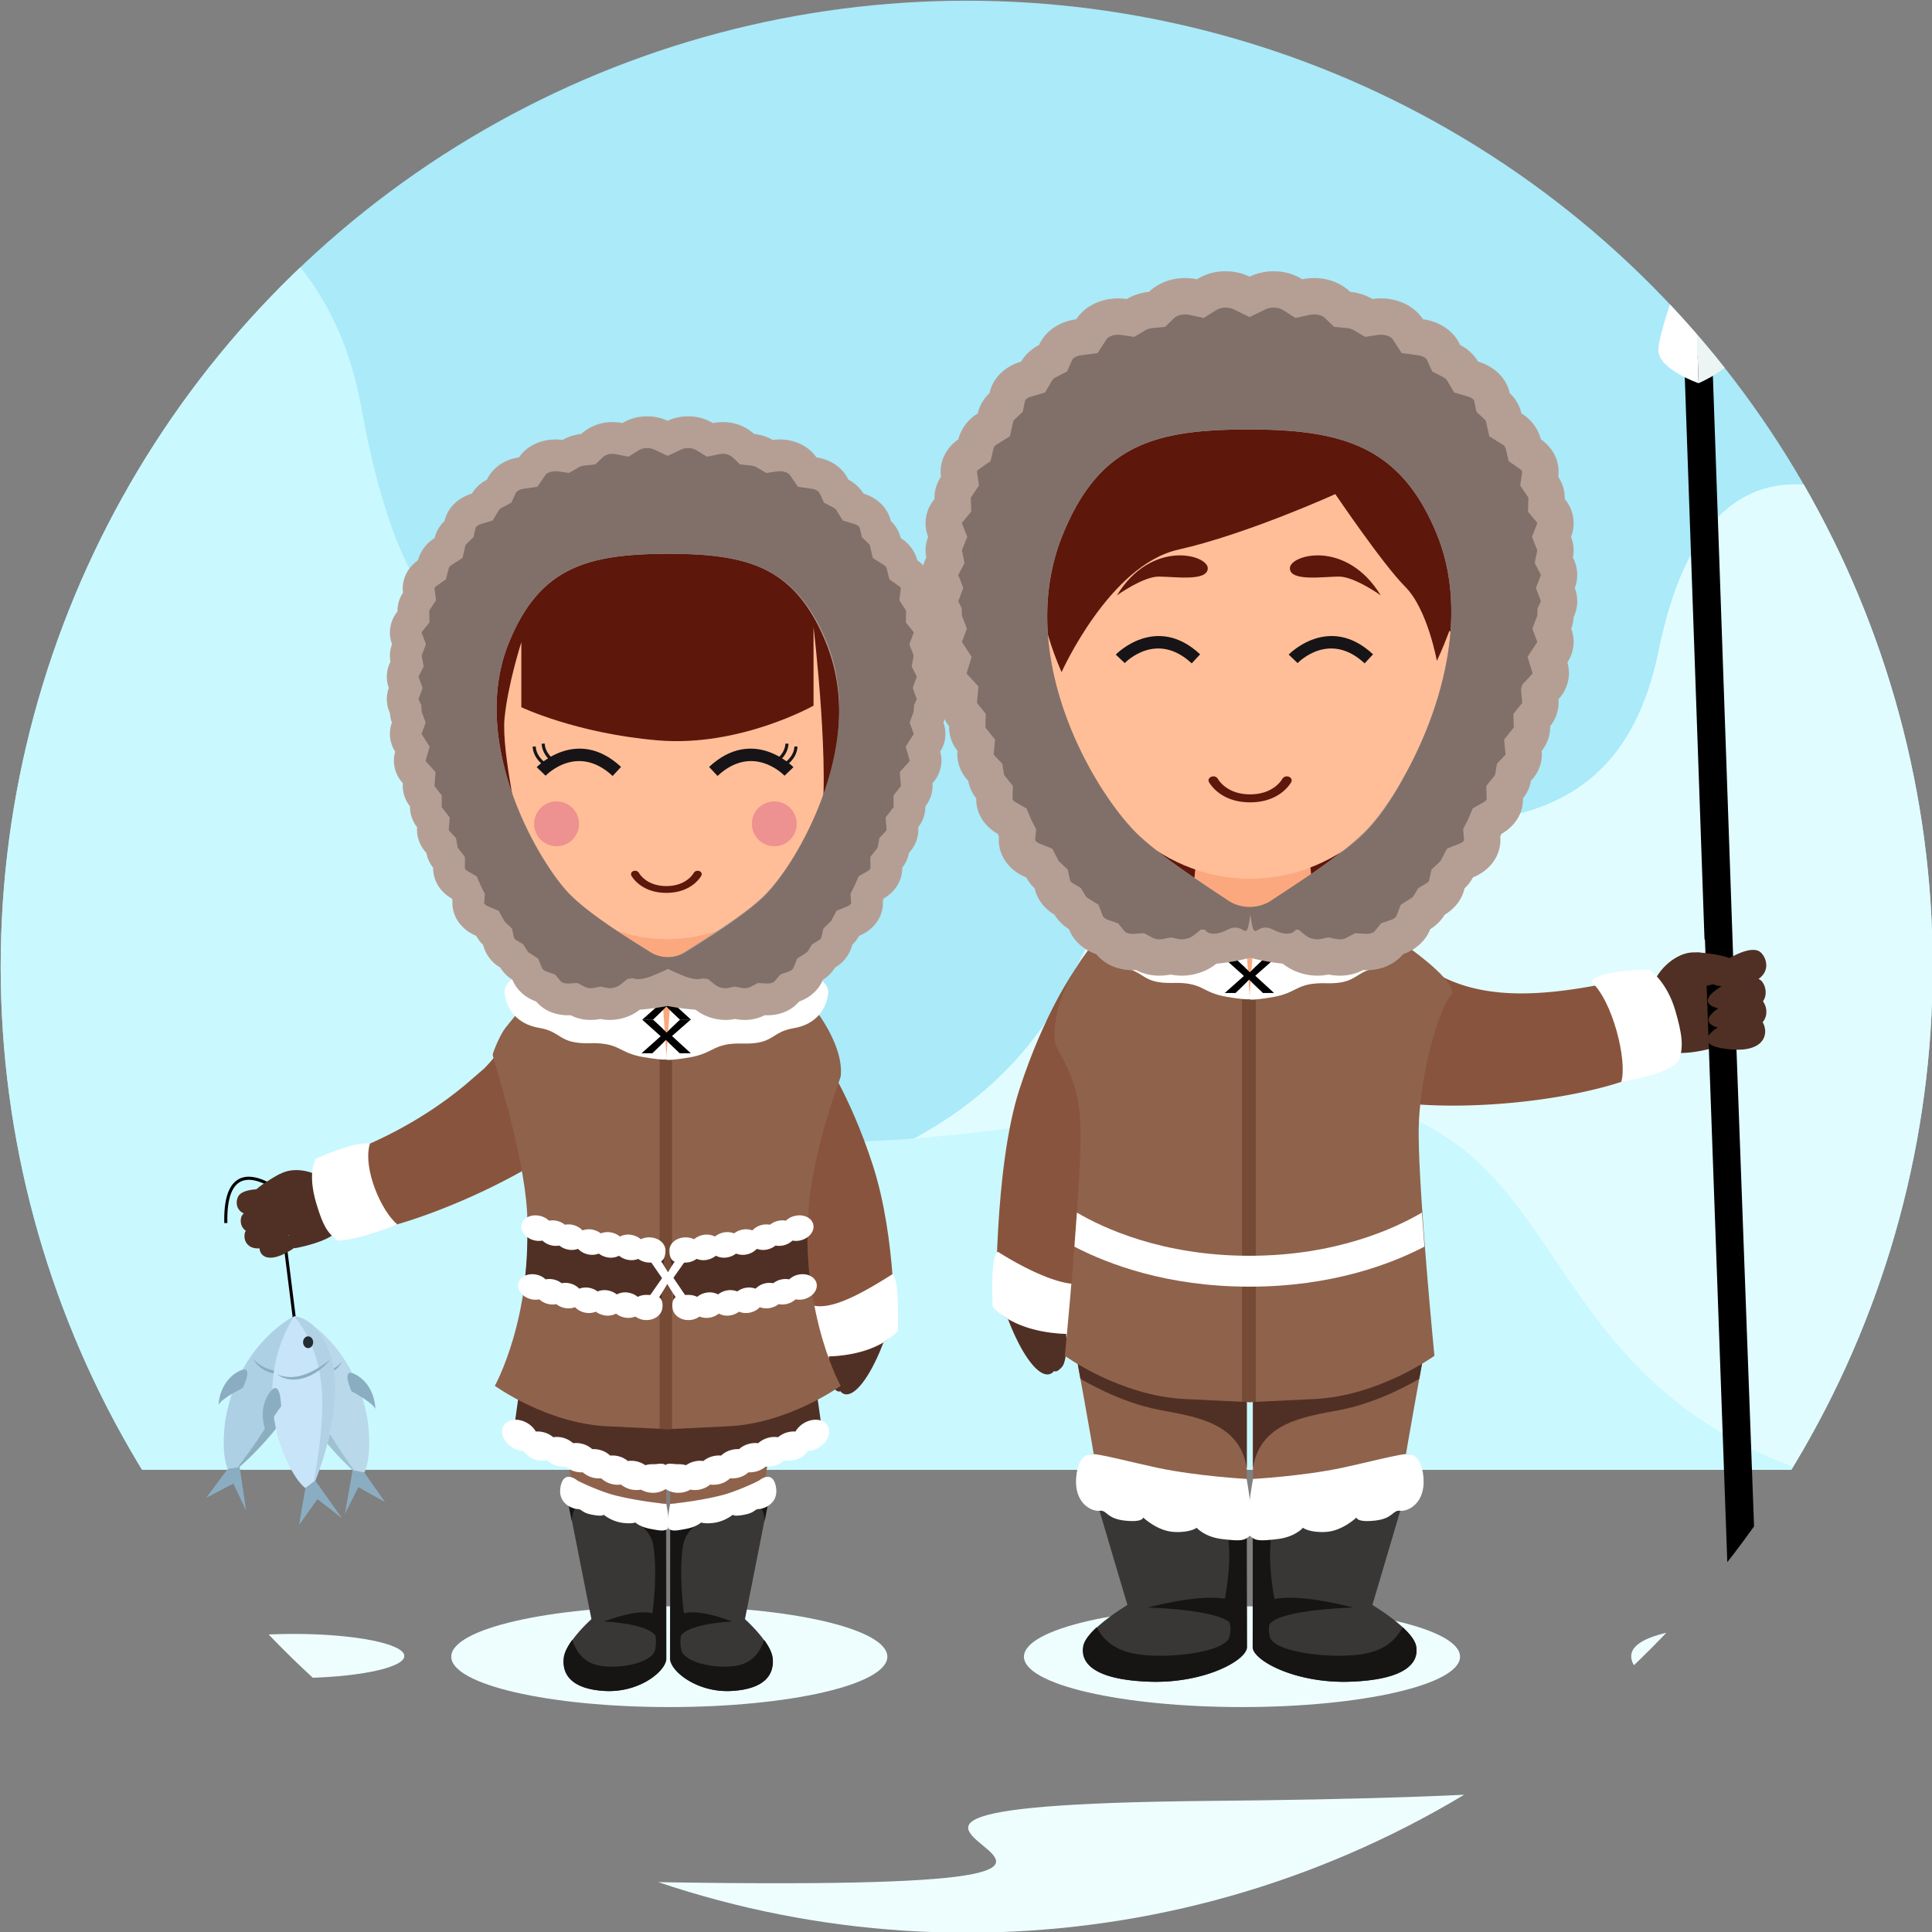 <svg id="Layer_1" data-name="Layer 1" xmlns="http://www.w3.org/2000/svg" xmlns:xlink="http://www.w3.org/1999/xlink" width="1400" height="1400" viewBox="0 0 1400 1400"><rect x="0" y="0" width="1400" height="1400" fill="#808080" stroke="none"/><defs><style>.cls-1{fill:none;}.cls-2{clip-path:url(#clip-path);}.cls-3{fill:#eefeff;}.cls-4{fill:#aaeaf9;}.cls-5{fill:#e1fcff;}.cls-6{fill:#caf8ff;}.cls-7{fill:#89543d;}.cls-8{fill:#5d170b;}.cls-9{fill:#8f624b;}.cls-10{fill:#503025;}.cls-11{fill:#fff;}.cls-12{fill:#754b35;}.cls-13{fill:#fca87e;}.cls-14{fill:#383735;}.cls-15{fill:#ffbe98;}.cls-16{fill:#161514;}.cls-17{fill:#b59f94;}.cls-18{fill:#817069;}.cls-19{fill:#edf4f4;}.cls-20{fill:#161416;}.cls-21{fill:#8badc1;}.cls-22{fill:#aed0e5;}.cls-23{fill:#8caebf;}.cls-24{fill:#242c30;}.cls-25{fill:#b9d8ea;}.cls-26{fill:#9fc2d3;}.cls-27{fill:#c7e4f9;}.cls-28{fill:#b1d1e5;}.cls-29{fill:#ed9191;}</style><clipPath id="clip-path"><circle class="cls-1" cx="700.5" cy="700.5" r="700"/></clipPath></defs><g class="cls-2"><ellipse class="cls-3" cx="485" cy="1200.5" rx="158" ry="36.5"/><ellipse class="cls-3" cx="212.833" cy="1200" rx="80.167" ry="16"/><ellipse class="cls-3" cx="900" cy="1200.5" rx="158" ry="36.5"/><path class="cls-3" d="M0,1400v-48.883c116.376,2.995,262.626,8.229,431,11.883,599,13,12-54,446-58s375-34,314-90,209-35,209-35v220Z"/><rect class="cls-4" width="1400" height="1065"/><path class="cls-5" d="M1400,391.125C1341.746,348.794,1236.723,300.927,1202,471c-49,240-327.868,25.604-422.434,230.802S415,855,357,935c-34.111,47.049-67.179,94.789,46.024,130H1400Z"/><path class="cls-6" d="M842,801c-329,54-414,40-414-185S313,579,262,296C235.062,146.52,111.037,110.317,0,109.424V1065H1304.928C1065.521,978.68,1164.366,748.089,842,801Z"/><path class="cls-7" d="M977.633,767.349c-19.612-20.208,41.592-78.667,41.592-78.667,43.983,44.868,109.419,32.408,175.843,17.306,0,0,16.558,10.852,18.704,49.798,2.144,38.946-216.668,68.555-263.293,20.432,0,0,12.245,2.527,28.291-7.879A9.67,9.67,0,0,1,977.633,767.349Z"/><path class="cls-8" d="M732.372,487.754c0,103.802,76.044,187.949,169.851,187.949,93.805,0,169.849-84.147,169.849-187.949,0-103.807-76.044-187.954-169.849-187.954C808.416,299.8,732.372,383.947,732.372,487.754Z"/><path class="cls-9" d="M779.813,982.052s13.43,73.304,13.43,76.658c0,3.359,30.171,11.877,46.815,15.297,27.236,5.596,63.418,5.596,63.418,5.596v-69.022Z"/><path class="cls-9" d="M1031.594,981.909s-13.427,73.304-13.427,76.663c0,3.354-30.173,11.872-46.817,15.292-27.23,5.596-63.418,5.596-63.418,5.596v-69.022Z"/><path class="cls-10" d="M1028.466,999.094c-.01.01-27.482,16.951-57.119,22.547-27.218,5.135-58.025,9.427-63.416,41.929v-53.132l123.663-28.529S1030.28,989.109,1028.466,999.094Z"/><path class="cls-10" d="M782.921,999.094c.013.01,27.484,16.951,57.119,22.547,27.223,5.135,58.025,9.427,63.413,41.929v-53.132L779.79,981.909S781.112,989.109,782.921,999.094Z"/><path class="cls-10" d="M1204.72,760.129s-9.429-30.939-7.651-43.086c1.776-12.151,15.566-25.556,28.118-26.804,12.555-1.243,32.624,6.515,33.57,10.802.949,4.282-19.473,10.411-16.905,13.009,2.045,2.08,2.08,44.679,2.08,44.679S1215.824,767.41,1204.72,760.129Z"/><path d="M1235.492,681.198l-.355-.726-14.701-419.187c8.214-6.809,20.363-1.04,20.363-1.04l16.2,464.591,17.352,470.908s-11.634,8.564-20.368,1.03Z"/><path class="cls-10" d="M1251.203,695.49s18.138-11.7,24.831-5.211c6.69,6.489,7.859,23.4-22.545,24.491C1223.084,715.856,1251.203,695.49,1251.203,695.49Z"/><path class="cls-10" d="M1251.715,712.386s19.899-8.372,25.358-.822c5.462,7.555,3.676,24.414-26.457,20.203C1220.487,727.556,1251.715,712.386,1251.715,712.386Z"/><path class="cls-10" d="M1252.218,726.496s19.899-8.377,25.358-.822c5.462,7.55,3.678,24.41-26.451,20.203C1220.992,741.666,1252.218,726.496,1252.218,726.496Z"/><path class="cls-10" d="M1251.347,740.621s19.894-8.372,25.356-.822c5.459,7.555,3.676,24.414-26.454,20.208C1220.117,755.796,1251.347,740.621,1251.347,740.621Z"/><path class="cls-10" d="M1229.624,690.148s28.494,1.339,30.445,9.604c1.953,8.265-20.478,14.566-27.482,15.399C1225.581,715.983,1229.624,690.148,1229.624,690.148Z"/><path class="cls-11" d="M1174.801,783.975c4.708-14.968-6.385-59.377-21.799-72.62,4.615-8.564,42.274-8.742,42.274-8.742s12.57,8.646,18.658,29.483c4.962,16.982,6.243,26.505,2.699,36.013C1211.04,778.232,1174.801,783.975,1174.801,783.975Z"/><path class="cls-10" d="M730.402,955.738s7.664,21.675,18.108,33.608c10.444,11.938,15.292,4.104,15.292,4.104s1.583,1.873,5.827-2.983c4.244-4.85,3.843-27.606,1.433-30.589C768.655,956.895,729.086,952.273,730.402,955.738Z"/><path class="cls-7" d="M779.566,701.802s-22.479,30.807-40.944,87.881-16.789,158.82-16.789,158.82,11.071,16.424,50.039,18.072C810.835,968.224,803.438,721.741,779.566,701.802Z"/><path class="cls-11" d="M786.03,929.178c-10.274,4.967-37.096-5.728-62.876-22.086-5.779,2.486-3.838,39.732-3.838,39.732s13.587,18.103,52.556,19.752a9.975,9.975,0,0,0,2.311-.203C779.142,960.315,798.019,923.378,786.03,929.178Z"/><path class="cls-9" d="M1023.649,688.682l-5.277-7.215c-29.098-33.572-52.246-19.818-52.246-19.818l-60.433,11.568L845.261,661.649s-10.65-25.749-39.747,7.824c0,0-43.032,38.935-41.305,83.223.462,11.786,19.293,23.852,18.839,70.859-.459,47.002-11.418,158.912-11.418,158.912s40.057,29.098,87.059,31.34c38.133,1.816,45.331,2.156,46.688,2.222v.015s.005,0,.16-.01c.152.01.157.01.157.01v-.015c1.357-.066,8.552-.406,46.685-2.222,47.005-2.243,87.062-31.34,87.062-31.34s-10.959-111.91-11.416-158.912c-.459-47.008,17.139-96.958,22.839-101.474C1060.042,714.811,1023.661,688.692,1023.649,688.682Z"/><path class="cls-12" d="M900,1015.774c3.519.167,4.864.231,5.376.256v.015s.005,0,.16-.01c.152.01.158.01.158.01v-.015c.456-.022,1.579-.076,4.307-.205V707H900Z"/><path class="cls-13" d="M856.687,686.063c5.827-7.595,10.956-72.909,10.956-72.909,7.834,12.152,40.288,16.708,40.288,16.708s32.456-4.556,40.29-16.708c0,0,5.127,65.314,10.959,72.909,5.827,7.595-51.249,36.287-51.249,36.287S850.855,693.659,856.687,686.063Z"/><path class="cls-14" d="M907.735,1193.847c.741,9.701,31.53,26.256,71.077,24.765,39.542-1.497,49.613-13.43,47.376-25.744-2.24-12.309-31.708-29.843-31.708-29.843s25.741-86.552,29.098-98.861-4.782-10.178-4.782-10.178-28.793,10.553-58.636,15.028a440.843,440.843,0,0,1-52.228,4.851Z"/><path class="cls-14" d="M903.725,1193.847c-.746,9.701-31.533,26.256-71.077,24.765-39.541-1.497-49.613-13.43-47.375-25.744,2.238-12.309,31.708-29.843,31.708-29.843s-25.741-86.552-29.098-98.861c-3.359-12.309,4.777-10.178,4.777-10.178s28.796,10.553,58.641,15.028a440.718,440.718,0,0,0,52.223,4.851Z"/><path class="cls-15" d="M765.627,455.861c6.669-84.025,66.871-149.805,140.18-149.805,73.345,0,133.57,65.851,140.188,149.942,11.086,1.746,19.65,13.024,19.65,26.713,0,14.901-10.135,26.977-22.631,26.977-.076,0-.15-.01-.223-.01-14.711,72.853-70.441,127.07-136.984,127.07-66.564,0-122.296-54.243-136.994-127.121-.358.02-.713.061-1.076.061-12.499,0-22.631-12.075-22.631-26.977C745.106,468.662,754.12,457.134,765.627,455.861Z"/><path class="cls-8" d="M769.255,487.049s34.694-77.546,84.495-88.738c49.801-11.188,113.868-40.285,113.868-40.285s34.417,50.919,50.645,67.145c16.226,16.226,22.941,53.72,22.941,53.72s16.786-34.927,17.347-56.353-29.854-70.108-58.013-93.609C972.377,305.421,890.68,272.97,822.972,318.851,755.267,364.738,737.359,414.069,769.255,487.049Z"/><path class="cls-16" d="M907.931,1073.865a440.843,440.843,0,0,0,52.228-4.851c29.843-4.475,58.636-15.028,58.636-15.028s8.138-2.131,4.782,10.178c-.913,3.344-3.481,12.172-6.728,23.237.005-.025.37-12.415-11.177-12.415-11.568,0-77.221,5.972-83.193,31.335-4.275,18.169-1.083,40.925,1.068,52.381,10.503-2.004,28.258-1.07,57.127,6.185,0,0-53.827,1.324-60.909,12.415a19.592,19.592,0,0,0,.604,9.224c3.605,11.563,50.234,16.413,71.496,11.193,14.62-3.592,21.124-11.938,24.495-18.625,4.98,4.587,9.049,9.498,9.828,13.775,2.237,12.314-7.834,24.247-47.376,25.744-39.547,1.492-70.336-15.064-71.077-24.765Z"/><path class="cls-16" d="M784.922,1192.868c.779-4.277,4.848-9.189,9.828-13.775,3.366,6.687,9.876,15.033,24.49,18.625,21.264,5.221,67.896.37,71.501-11.193a19.786,19.786,0,0,0,.264-10.863c-11.043-9.579-59.428-10.776-59.428-10.776,27.885-7.012,45.389-8.118,56.021-6.378,2.151-11.517,5.282-34.115,1.027-52.188-5.967-25.363-71.625-31.335-83.188-31.335-11.548,0-11.182,12.39-11.182,12.415-3.242-11.066-5.809-19.894-6.722-23.237-3.356-12.309,4.779-10.178,4.779-10.178s28.796,10.553,58.639,15.028a440.721,440.721,0,0,0,52.224,4.851l.2,119.982c-.746,9.701-31.53,26.256-71.077,24.765C792.756,1217.114,782.685,1205.181,784.922,1192.868Z"/><path class="cls-11" d="M813.462,655.713s-26.325,8.331-25.181,19.99c1.142,11.664,8.953,22.826,25.181,25.48,16.226,2.653,13.988,11.675,36.371,11.081S870.3,719.23,889.001,722.35c16.375,2.735,16.692,1.502,16.692,1.502l-3.471-50.808S832.485,670.259,813.462,655.713Z"/><path class="cls-11" d="M997.608,655.946s26.325,8.331,25.181,19.99c-1.144,11.664-8.953,22.822-25.181,25.475s-13.988,11.679-36.371,11.081c-22.383-.594-20.47,6.966-39.171,10.091-16.373,2.73-16.69,1.502-16.69,1.502l3.663-51.163S978.582,670.492,997.608,655.946Z"/><path d="M896.388,671.192l5.558,5.145c1.451,1.4,2.661,2.598,3.947,3.947h.244c1.289-1.4,2.578-2.648,3.947-3.947l5.398-5.145h7.732l-13.293,11.685L923.54,695.369h-8.057l-5.721-5.444c-1.532-1.4-2.818-2.75-4.191-4.196h-.16c-1.291,1.446-2.659,2.745-4.11,4.196l-5.639,5.444h-7.816l13.859-12.334-13.212-11.842Z"/><path d="M896.071,695.374l5.558,5.145c1.451,1.395,2.661,2.598,3.947,3.947h.243c1.289-1.4,2.578-2.648,3.947-3.947l5.399-5.145h7.732L909.605,707.058,923.223,719.55H915.166l-5.721-5.444c-1.532-1.401-2.818-2.75-4.191-4.196h-.16c-1.291,1.446-2.659,2.745-4.11,4.196l-5.639,5.444H887.53l13.859-12.339-13.212-11.837Z"/><path class="cls-17" d="M970.806,707a40.956,40.956,0,0,1-8.16-.829,38.355,38.355,0,0,1-7.99.826,40.934,40.934,0,0,1-9.18-1.053,39.86,39.86,0,0,1-16.008-7.67,153.918,153.918,0,0,1-23.557-4.246l-.287.072a151.299,151.299,0,0,1-24.13,4.22,39.806,39.806,0,0,1-15.956,7.626,40.961,40.961,0,0,1-9.176,1.052,38.322,38.322,0,0,1-7.99-.826,41.031,41.031,0,0,1-8.157.829,36.23,36.23,0,0,1-16.983-4.042q-1.238.076-2.469.076c-10.883,0-20.372-4.318-26.221-11.505-9.496-3.277-16.747-9.961-19.948-18.244a31.776,31.776,0,0,1-10.485-10.489c-7.492-4.452-12.649-11.281-14.352-19.053a30.13,30.13,0,0,1-6.086-7.944c-11.958-4.79-19.885-15.102-19.908-27.159q-.002-1.263.119-2.526-.466-.911-.863-1.848c-9.62-5.406-15.612-14.67-15.626-25.107-.001-.237.002-.474.009-.71a27.715,27.715,0,0,1-5.784-12.741,27.645,27.645,0,0,1-7.897-19.073q-.002-1.292.12-2.566a27.263,27.263,0,0,1-6.096-17.081c0-.242.002-.483.009-.724a27.317,27.317,0,0,1-6.146-17.094q-.005-1.262.114-2.519a27.655,27.655,0,0,1-7.621-18.767,26.398,26.398,0,0,1,1.172-7.845,27.08,27.08,0,0,1-4.56-14.848,26.756,26.756,0,0,1,1.753-9.581,26.687,26.687,0,0,1-1.729-8.4,26.707,26.707,0,0,1-.889-21.074,26.685,26.685,0,0,1,1.394-22.06,26.641,26.641,0,0,1,1.343-15.088,26.66,26.66,0,0,1-1.871-9.837,27.318,27.318,0,0,1,6.447-17.535q-.014-.44-.015-.88a27.172,27.172,0,0,1,4.739-15.205,26.621,26.621,0,0,1-.276-3.829c0-9.287,4.881-17.79,12.859-23.373a30.743,30.743,0,0,1,14.035-18.694,28.891,28.891,0,0,1,8.522-14.716c2.282-10.806,11.066-19.424,22.87-22.863a32.153,32.153,0,0,1,13.023-12.03c4.373-9.809,14.47-16.988,26.962-18.678,5.957-9.098,17.265-15.116,30.51-15.116a41.194,41.194,0,0,1,6.113.458,38.997,38.997,0,0,1,16.081-5.176c6.475-6.282,15.883-10.018,26.203-10.018a40.968,40.968,0,0,1,8.504.885,38.939,38.939,0,0,1,20.824-5.797,39.784,39.784,0,0,1,17.397,3.89,39.768,39.768,0,0,1,17.393-3.89,38.955,38.955,0,0,1,20.828,5.797,40.935,40.935,0,0,1,8.499-.885c10.323,0,19.733,3.736,26.209,10.018a39.01,39.01,0,0,1,16.078,5.175,41.163,41.163,0,0,1,6.11-.458c13.245,0,24.554,6.018,30.51,15.116,12.492,1.69,22.589,8.869,26.961,18.676a32.156,32.156,0,0,1,13.025,12.033c11.803,3.439,20.585,12.055,22.868,22.858a28.89,28.89,0,0,1,8.53,14.725,30.733,30.733,0,0,1,14.027,18.687c7.983,5.583,12.866,14.086,12.866,23.376a26.53,26.53,0,0,1-.278,3.833,27.168,27.168,0,0,1,4.734,15.201q0,.439-.015.876a27.322,27.322,0,0,1,6.447,17.539,26.665,26.665,0,0,1-1.868,9.831,26.754,26.754,0,0,1,1.343,15.096,26.653,26.653,0,0,1,1.394,22.061,26.673,26.673,0,0,1-.89,21.077,26.456,26.456,0,0,1-1.724,8.4,26.688,26.688,0,0,1,1.746,9.57,27.036,27.036,0,0,1-4.559,14.858,26.537,26.537,0,0,1,1.178,7.84,27.705,27.705,0,0,1-7.625,18.766q.119,1.257.118,2.523a27.326,27.326,0,0,1-6.149,17.094c.006.242.009.484.009.726a27.235,27.235,0,0,1-6.098,17.079q.12,1.266.119,2.547a27.66,27.66,0,0,1-7.891,19.084,27.709,27.709,0,0,1-5.785,12.748q.01.367.009.735c-.02,10.42-6.013,19.678-15.627,25.081q-.394.934-.859,1.842.117,1.242.117,2.502c-.031,12.082-7.96,22.397-19.912,27.187a30.17,30.17,0,0,1-6.086,7.946c-1.708,7.78-6.864,14.605-14.352,19.053a31.777,31.777,0,0,1-10.489,10.491c-3.205,8.287-10.454,14.966-19.943,18.241-5.851,7.187-15.341,11.504-26.223,11.504q-1.23,0-2.467-.076A36.23,36.23,0,0,1,970.806,707ZM904.313,311.22c-68.357,0-107.868,11.757-134.113,76.017-35.247,86.293,20.053,182.458,52.356,215.508,14.499,14.838,46.241,35.829,67.246,49.72,5.955,3.938,11.355,7.509,15.754,10.525,4.372-2.974,9.66-6.413,15.5-10.211,21.166-13.766,50.153-32.618,67.877-50.201,29.375-29.135,86.139-132.476,52.291-215.34-26.085-63.871-68.172-75.992-136.711-76.018Z"/><path class="cls-18" d="M1112.994,426.137l3.568-9.37a.32.32,0,0,0,.027-.134.98.98,0,0,0-.113-.287l-4.366-8.341,1.859-9.191a.339.339,0,0,0-.026-.155l-3.822-9.675,3.822-9.675a.354.354,0,0,0,.026-.157,1.472,1.472,0,0,0-.39-.736l-6.373-7.689.331-9.984a1.543,1.543,0,0,0-.25-.507l-5.676-8.475,1.469-10.064a3.987,3.987,0,0,0-1.625-1.791l-8.202-5.737-2.321-9.737a5.176,5.176,0,0,0-2.341-2.445l-9.406-5.863-2.382-10.824a3.074,3.074,0,0,0-.896-1.242l-5.98-5.649-1.701-8.049c-.103-.489-1.355-2.114-4.47-3.021l-9.996-2.913-5.302-8.961a5.967,5.967,0,0,0-2.459-2.051l-8.195-4.24-3.758-8.426c-.446-1.001-2.589-2.783-6.44-3.305l-11.916-1.611-6.585-10.06c-.727-1.109-3.433-3.207-8.479-3.207a14.882,14.882,0,0,0-2.197.165l-9.283,1.395-8.072-4.791a12.8,12.8,0,0,0-5.189-1.611l-9.169-.893-6.612-6.414c-1.289-1.25-4.035-2.587-7.875-2.587a14.621,14.621,0,0,0-3.03.311l-10.486,2.227-9.059-5.73a12.806,12.806,0,0,0-6.752-1.719,13.51,13.51,0,0,0-5.87,1.235L905.51,229.76l-11.522-5.606a13.528,13.528,0,0,0-5.876-1.236,12.789,12.789,0,0,0-6.744,1.717l-9.059,5.732-10.487-2.225a14.682,14.682,0,0,0-3.037-.311c-3.836,0-6.578,1.335-7.866,2.584l-6.614,6.417-9.172.892a12.787,12.787,0,0,0-5.188,1.61l-8.072,4.792-9.284-1.395a14.905,14.905,0,0,0-2.201-.165c-5.046,0-7.752,2.098-8.479,3.207l-6.585,10.06-11.916,1.611c-3.851.521-5.994,2.304-6.441,3.305l-3.757,8.428-8.196,4.239a5.988,5.988,0,0,0-2.459,2.051l-5.301,8.96-9.995,2.912c-3.117.908-4.369,2.534-4.471,3.023l-1.699,8.046-5.977,5.649a3.053,3.053,0,0,0-.894,1.244l-2.384,10.823-9.406,5.862a5.182,5.182,0,0,0-2.345,2.446l-2.319,9.736-8.2,5.738a3.71,3.71,0,0,0-1.62,1.84l1.462,10.058-5.676,8.432a1.439,1.439,0,0,0-.251.519l.327,9.977-6.37,7.687a1.477,1.477,0,0,0-.39.733.348.348,0,0,0,.027.157l3.823,9.67-3.816,9.673a.413.413,0,0,0-.031.193l1.866,9.202-4.377,8.306a.9.9,0,0,0-.105.272.351.351,0,0,0,.027.149l3.565,9.371-3.57,9.369a.326.326,0,0,0-.021.146.344.344,0,0,0,.052.176l2.336,4.875.226,5.4a.357.357,0,0,0,.028.129l3.568,9.369-3.566,9.369a.414.414,0,0,0-.032.126,1.446,1.446,0,0,0,.228.465l6.804,10.407L700.43,487.827a2.509,2.509,0,0,0,.617.938l7.987,8.657L707.939,509.13a1.538,1.538,0,0,0,.374.682l6.019,7.493-.256,9.63c0,.097.001.278.335.697l6.643,8.345-1.003,10.6a2.102,2.102,0,0,0,.622.962l5.573,5.845,1.338,7.964a1.752,1.752,0,0,0,.37.645l6.028,7.528-.26,9.642.001-.036c0,.396.681,1.335,2.192,2.185l7.902,4.507,3.504,8.304,3.503,6.815-.732,7.655c.001.594,1.171,1.884,3.365,2.763l9.01,3.609,4.513,8.594a3.971,3.971,0,0,0,.792.985l5.956,5.589,1.748,7.978a4.567,4.567,0,0,0,2.08,2.05l5.7,3.387,3.417,5.684a5.548,5.548,0,0,0,1.856,1.715l7.455,4.651,3.167,8.196c.265.683,1.541,2.005,3.978,2.845l7.095,2.449,4.737,5.821c.506.621,2.368,1.795,5.798,1.795.282,0,.567-.009.847-.026l7.393-.456,6.547,3.465a10.23,10.23,0,0,0,4.66.983,14.663,14.663,0,0,0,2.917-.301l5.368-1.091,5.358,1.14a12.076,12.076,0,0,0,2.51.249,14.614,14.614,0,0,0,3.275-.382,13.463,13.463,0,0,0,5.391-2.512l5.155-4.131,2.95.022s3.292,6.583,16.459,0,13.166,12.07,16.458-10.972c3.292,23.042,3.292,4.389,16.459,10.972s16.459,0,16.459,0l1.898-.014,5.105,4.105a13.508,13.508,0,0,0,5.419,2.531,14.569,14.569,0,0,0,3.269.381,12.114,12.114,0,0,0,2.51-.25l5.361-1.141,5.371,1.093a14.642,14.642,0,0,0,2.906.3,10.233,10.233,0,0,0,4.663-.983l6.548-3.465,7.395.457c.279.017.561.026.842.026,3.432,0,5.296-1.176,5.802-1.797l4.737-5.818,7.092-2.447c2.432-.84,3.708-2.163,3.974-2.848l3.169-8.195,7.455-4.65a5.537,5.537,0,0,0,1.858-1.718l3.417-5.682,5.7-3.386a4.436,4.436,0,0,0,2.081-2.061l1.749-7.968,5.948-5.584a3.921,3.921,0,0,0,.797-.993l4.511-8.589,9.006-3.61c2.3-.921,3.373-2.222,3.374-2.767l-.701-7.708,3.512-6.844,3.503-8.307,7.86-4.418c1.497-.841,2.194-1.796,2.195-2.171l-.252-9.629,6.021-7.519a1.775,1.775,0,0,0,.37-.639l1.334-7.967,5.573-5.848a2.063,2.063,0,0,0,.621-.968l-1.012-10.614,6.659-8.328c.331-.413.331-.593.332-.652l-.259-9.634,6.022-7.526a1.588,1.588,0,0,0,.376-.684l-.899-9.511c.283-1.1.553-2.2.802-3.3l6.982-7.549a2.045,2.045,0,0,0,.609-.987l-3.646-11.856,6.82-10.361a1.593,1.593,0,0,0,.222-.439.379.379,0,0,0-.028-.155l-3.542-9.424,3.569-9.365.214-5.442,2.355-4.911a.333.333,0,0,0,.051-.17.371.371,0,0,0-.028-.152ZM1017.175,563.23c-8.92,16.805-18.778,30.453-27.636,39.516C975.04,617.583,943.005,638.11,922,652q-.328.217-.672.442a28.61,28.61,0,0,1-31.347.141q-.089-.059-.179-.118c-21.005-13.89-52.747-34.882-67.246-49.72C790.254,569.695,734.953,473.53,770.2,387.237,796.445,322.976,835.956,311.22,904.313,311.22h.201c1.29,0,2.567.007,3.838.016v-.013c14.72.017,27.655.689,39.142,2.388,43.962,5.885,73.609,24.357,93.731,73.626C1065.687,447.122,1042.823,517.693,1017.175,563.23Z"/><path class="cls-19" d="M1227.438,173.165s31.267,66.165,30.957,79.612c-.307,13.445-27.555,24.902-27.555,24.902Z"/><path class="cls-11" d="M1227.438,173.165s-26.898,68.057-25.713,81.459c1.18,13.394,29.115,23.055,29.115,23.055Z"/><path class="cls-11" d="M1030.376,878.675c-18.826,11.106-61.76,31.31-125,31.31-63.243,0-106.177-20.203-125.003-31.31-.563,8.164-1.18,16.484-1.821,24.689,24.244,12.639,67.148,29.001,126.824,29.001s102.579-16.363,126.822-29.001C1031.558,895.16,1030.942,886.839,1030.376,878.675Z"/><path class="cls-11" d="M791.193,1053.849s-9.962-1.588-11.38,17.063,11.456,24.562,16.956,23.846c5.5-.721,4.754,5.622,18.184,7.118,13.43,1.492,13.43-2.243,13.43-2.243s10.071,9.701,22.01,10.447c11.936.746,16.786-2.983,16.786-2.983s5.594,6.713,18.651,8.204c13.06,1.497,15.683,1.304,19.724-2.349,4.571-4.13-2.179-41.269-2.179-41.269s-35.45-1.893-64.92-8.113C823.178,1060.343,792.802,1052.449,791.193,1053.849Z"/><path class="cls-11" d="M1020.14,1053.849s9.965-1.588,11.383,17.063-11.459,24.562-16.959,23.846c-5.497-.721-4.754,5.622-18.181,7.118-13.43,1.492-13.43-2.243-13.43-2.243s-10.074,9.701-22.01,10.447-16.786-2.983-16.786-2.983-5.594,6.713-18.651,8.204c-13.059,1.497-15.685,1.304-19.726-2.349-4.569-4.13,2.179-41.269,2.179-41.269s35.452-1.893,64.92-8.113C988.156,1060.343,1018.532,1052.449,1020.14,1053.849Z"/><path class="cls-8" d="M809.354,431.431s18.917-13.618,30.27-13.618,35.569,3.785,35.569-6.058C875.193,401.923,834.327,390.568,809.354,431.431Z"/><path class="cls-8" d="M1000.538,431.431s-18.92-13.618-30.272-13.618c-11.35,0-35.566,3.785-35.566-6.058C934.7,401.923,975.563,390.568,1000.538,431.431Z"/><path class="cls-20" d="M863.569,480.696c-25.422-23.669-47.619-1.157-48.553-.188l-6.482-6.175c.287-.299,29.164-29.955,61.133-.193Z"/><path class="cls-20" d="M988.864,480.696c-25.424-23.669-47.624-1.157-48.555-.188l-6.479-6.175c.287-.299,29.161-29.955,61.133-.193Z"/><ellipse class="cls-8" cx="486.894" cy="540.957" rx="159.047" ry="176.001"/><path class="cls-9" d="M581.412,1002.072s-27.725,47.292-26.723,73.533c.118,3.146-18.903,11.122-29.325,14.323-17.059,5.241-39.72,5.241-39.72,5.241v-64.634Z"/><path class="cls-9" d="M386.976,1002.072s27.725,47.292,26.728,73.533c-.118,3.146,18.898,11.122,29.321,14.323,17.058,5.241,39.721,5.241,39.721,5.241v-64.634Z"/><path class="cls-14" d="M482.903,1202.147c-.464,9.087-19.752,24.587-44.52,23.192-24.766-1.4-31.074-12.578-29.671-24.105,1.399-11.533,19.861-27.946,19.861-27.946s-16.128-81.047-18.226-92.574c-2.107-11.527,2.991-9.533,2.991-9.533s18.037,9.883,36.73,14.074a187.177,187.177,0,0,0,32.712,4.541Z"/><path class="cls-16" d="M408.494,1201.234c.485-4.008,3.034-8.61,6.154-12.902,2.108,6.261,6.182,14.079,15.336,17.443,13.32,4.886,42.526.35,44.786-10.482a27.349,27.349,0,0,0,.162-10.173c-6.912-8.97-37.22-10.086-37.22-10.086,17.465-6.565,28.429-7.605,35.087-5.977,1.351-10.782,3.31-31.944.647-48.87-3.738-23.75-44.862-29.341-52.106-29.341-7.235,0-7.003,11.604-7.003,11.624-2.033-10.361-3.642-18.625-4.21-21.756-2.107-11.527,2.99-9.533,2.99-9.533s18.037,9.883,36.731,14.074a187.177,187.177,0,0,0,32.712,4.541l.122,112.351c-.467,9.087-19.75,24.587-44.52,23.192C413.399,1223.939,407.09,1212.762,408.494,1201.234Z"/><path class="cls-10" d="M372.559,1034.63l5.35-38.23,106.082,31.852L590.073,996.4l5.355,38.23s-33.211,21.198-61.903,29.128a267.023,267.023,0,0,1-49.18,9.056v.051s-.14-.01-.354-.025l-.35.025v-.051a267.057,267.057,0,0,1-49.184-9.056C405.77,1055.828,372.559,1034.63,372.559,1034.63Z"/><path class="cls-10" d="M640.188,972.741s-7.174,20.29-16.954,31.472c-9.777,11.177-14.32,3.841-14.32,3.841s-1.482,1.75-5.459-2.79c-3.974-4.546-3.595-25.855-1.339-28.651C604.373,973.817,641.421,969.494,640.188,972.741Z"/><path class="cls-7" d="M594.156,762.108s21.044,28.844,38.336,82.29c17.294,53.446,15.718,121.565,15.718,121.565s-10.36,15.378-46.85,16.921C564.871,984.431,571.799,780.779,594.156,762.108Z"/><path class="cls-11" d="M589.517,946.074c13.174,2.852,33.027-7.423,57.173-22.74,5.411,2.329,3.881,41.056,3.881,41.056s-12.722,16.951-49.212,18.494a9.081,9.081,0,0,1-2.168-.188C594.553,977.029,577.325,943.436,589.517,946.074Z"/><polygon class="cls-21" points="173.632 1062.851 178.316 1094.593 169.111 1075.072 149.506 1085.29 165.106 1064.336 173.632 1062.851"/><path class="cls-22" d="M212.453,953.894s13.77,7.091,10.954,33.112c-4.031,37.103-49.775,75.846-49.775,75.846l-8.526,1.486s-4.33-7.182-2.585-28.725C164.258,1014.079,176.24,975.78,212.453,953.894Z"/><path class="cls-23" d="M212.453,953.894s13.77,7.091,10.954,33.112c-4.031,37.103-49.775,75.846-49.775,75.846l-1.23.214c10.446-13.6,27.784-37.845,35.486-58.175C219.293,974.807,212.453,953.894,212.453,953.894Z"/><path class="cls-21" d="M175.904,1005.823s-14.835,7.072-17.562,12.159c0,0,.434-16.215,13.796-23.822C185.496,986.552,175.904,1005.823,175.904,1005.823Z"/><path class="cls-21" d="M221.052,992.381a16.362,16.362,0,0,1-1.632.725,42.581,42.581,0,0,1-4.482,1.495,40.256,40.256,0,0,1-6.605,1.164,30.495,30.495,0,0,1-3.804.17c-1.303.043-2.623-.162-3.947-.244-1.312-.211-2.626-.468-3.897-.78a25.982,25.982,0,0,1-3.631-1.322,17.677,17.677,0,0,1-3.154-1.759,15.35,15.35,0,0,1-2.529-1.997c-.707-.707-1.323-1.373-1.863-1.965-.469-.65-.837-1.25-1.157-1.722-.621-.961-.941-1.514-.941-1.514s.488.449,1.281,1.239c.398.398.857.896,1.417,1.419.633.46,1.337.963,2.072,1.545a19.651,19.651,0,0,0,2.578,1.559,21.925,21.925,0,0,0,3.048,1.373,34.817,34.817,0,0,0,3.413,1.049c1.19.27,2.419.479,3.647.652,1.244.101,2.476.325,3.716.304,1.232.04,2.45.098,3.634.031,2.365-.036,4.577-.27,6.481-.463,1.895-.247,3.5-.424,4.602-.65C220.415,992.493,221.052,992.381,221.052,992.381Z"/><path class="cls-24" d="M209.853,972.954c-.995,2.041-.391,4.391,1.348,5.242a4.162,4.162,0,0,0,3.623-7.384C213.081,969.957,210.853,970.917,209.853,972.954Z"/><path d="M212.047,954.384l-11.402-91.108c-2.42-1.81-16.594-11.869-26.229-7.055-6.811,3.404-10.061,13.499-9.659,30.009l-2.239.053c-.424-17.457,3.242-28.248,10.902-32.066,11.788-5.873,28.276,7.027,28.973,7.577l.358.284,11.517,92.03Z"/><polygon class="cls-21" points="255.495 1065.339 249.947 1096.943 259.685 1077.683 278.996 1088.439 263.98 1067.061 255.495 1065.339"/><path class="cls-25" d="M219.689,955.352s-13.962,6.711-11.86,32.803c3.011,37.2,47.666,77.184,47.666,77.184l8.485,1.722s4.525-7.059,3.378-28.645C266.211,1016.847,255.289,978.233,219.689,955.352Z"/><path class="cls-26" d="M219.689,955.352s-13.962,6.711-11.86,32.803c3.011,37.2,47.666,77.184,47.666,77.184l1.229.25c-10.067-13.882-26.732-38.597-33.876-59.127C212.279,976.069,219.689,955.352,219.689,955.352Z"/><path class="cls-21" d="M254.798,1008.272s14.632,7.476,17.216,12.641c0,0,.015-16.222-13.13-24.2C245.74,988.746,254.798,1008.272,254.798,1008.272Z"/><path class="cls-21" d="M210.037,993.594s.633.128,1.742.355c1.097.259,2.695.476,4.582.78,1.9.242,4.103.539,6.468.636,1.18.102,2.399.078,3.632.072,1.239.056,2.477-.134,3.724-.197,1.232-.148,2.466-.322,3.661-.558a32.93,32.93,0,0,0,3.443-.954,22.176,22.176,0,0,0,3.084-1.289,20.274,20.274,0,0,0,2.62-1.485c.75-.562,1.469-1.05,2.113-1.489.575-.508,1.048-.991,1.456-1.38.814-.768,1.315-1.202,1.315-1.202s-.335.545-.982,1.484c-.332.463-.716,1.054-1.203,1.696-.555.573-1.191,1.22-1.917,1.907a14.902,14.902,0,0,1-2.582,1.925,17.402,17.402,0,0,1-3.202,1.673,24.73,24.73,0,0,1-3.665,1.221c-1.281.281-2.601.499-3.918.671a38.817,38.817,0,0,1-3.951.134,29.864,29.864,0,0,1-3.799-.27,40.136,40.136,0,0,1-6.569-1.349,42.021,42.021,0,0,1-4.438-1.611A17.072,17.072,0,0,1,210.037,993.594Z"/><path class="cls-24" d="M221.764,974.485a3.564,3.564,0,1,1-4.91-2.276C218.62,971.398,220.82,972.42,221.764,974.485Z"/><path class="cls-10" d="M245.342,891.075s-2.533-25.318-7.904-33.249c-5.375-7.926-20.761-12.32-31.196-8.581-10.439,3.739-23.953,16.612-23.311,19.988.633,3.372,18.945.189,17.741,2.966-.96,2.221,12.873,32.327,12.873,32.327S238.834,900.309,245.342,891.075Z"/><path class="cls-10" d="M193.976,861.825s-18.305-1.592-21.536,5.461c-3.239,7.043,1.332,19.424,25.981,8.998C223.077,865.859,193.976,861.825,193.976,861.825Z"/><path class="cls-10" d="M195.265,873.51s-18.63,1.41-20.534,8.754c-1.906,7.349,5.003,18.599,27.715,4.534C225.158,872.728,195.265,873.51,195.265,873.51Z"/><path class="cls-10" d="M197.969,884.646s-18.63,1.411-20.537,8.754,5.006,18.599,27.717,4.529C227.861,883.864,197.969,884.646,197.969,884.646Z"/><path class="cls-10" d="M204.888,895.227s-15.05,1.136-16.59,7.07c-1.541,5.939,4.043,15.031,22.394,3.668C229.046,894.596,204.888,895.227,204.888,895.227Z"/><path class="cls-10" d="M202.667,850.814s-22.335,11.435-21.206,17.99c1.129,6.56,21.106,2.756,26.973.765C214.303,867.574,202.667,850.814,202.667,850.814Z"/><path class="cls-7" d="M432.828,779.458c5.087-25.878-58.438-39.821-58.438-39.821s-4.146,14.574-23.45,34.576c-.01.011-13.866,11.97-13.878,11.976-51.32,42.667-106.279,56.024-106.279,56.024s-12.463,20.435,10.726,48.647c15.897,19.332,213.455-58.015,211.198-120.114,0,0-2.365,10.049-20.264,10.068A9.89,9.89,0,0,0,432.828,779.458Z"/><path class="cls-11" d="M287.868,887.209c-11.333-9.349-25.197-40.21-19.853-58.469-11.7-1.797-39.114,10.934-39.114,10.934s-6.581,9.522.397,32.671c4.749,15.754,7.78,20.99,15.41,26.646C260.729,898.504,287.868,887.209,287.868,887.209Z"/><polygon class="cls-21" points="228.469 1072.919 247.754 1100.083 230.04 1086.361 216.721 1105.043 221.285 1078.311 228.469 1072.919"/><path class="cls-27" d="M213.038,953.833s16.088.072,25.738,25.474c13.754,36.219-10.307,93.613-10.307,93.613l-7.184,5.391s-7.397-4.605-15.933-25.348C196.817,1032.225,189.853,991.151,213.038,953.833Z"/><path class="cls-28" d="M213.038,953.833s16.088.072,25.738,25.474c13.754,36.219-10.307,93.613-10.307,93.613l-1.039.781c3.254-17.502,7.869-48.1,5.42-70.54C229.218,969.953,213.038,953.833,213.038,953.833Z"/><path class="cls-21" d="M203.7,1019.097s-10.393,13.533-10.511,19.519c0,0-7.242-15.2,1.53-28.535C203.488,996.746,203.7,1019.097,203.7,1019.097Z"/><path class="cls-21" d="M239.131,985.386a17.443,17.443,0,0,1-1.174,1.438,44.753,44.753,0,0,1-3.452,3.48,42.231,42.231,0,0,1-5.565,4.173,30.58,30.58,0,0,1-3.44,1.943c-1.182.653-2.499,1.085-3.761,1.635-1.312.422-2.646.805-3.968,1.11a25.922,25.922,0,0,1-3.975.493,18.217,18.217,0,0,1-3.742-.138,15.776,15.776,0,0,1-3.275-.645c-.987-.321-1.874-.642-2.649-.929-.742-.382-1.366-.761-1.883-1.044-1.029-.592-1.588-.948-1.588-.948s.661.186,1.767.551c.553.177,1.211.425,1.977.652.8.126,1.692.269,2.644.461a20.493,20.493,0,0,0,3.123.237,22.544,22.544,0,0,0,3.469-.165,34.689,34.689,0,0,0,3.659-.634c1.228-.311,2.466-.694,3.687-1.112a38.194,38.194,0,0,0,3.583-1.473c1.16-.543,2.313-1.071,3.376-1.691,2.171-1.149,4.106-2.41,5.776-3.491,1.631-1.128,3.029-2.053,3.942-2.78C238.597,985.793,239.131,985.386,239.131,985.386Z"/><path class="cls-24" d="M219.621,972.692c.038,2.363,1.701,4.246,3.718,4.216,2.025-.031,3.631-1.968,3.594-4.326s-1.705-4.245-3.726-4.215C221.19,968.397,219.585,970.334,219.621,972.692Z"/><path class="cls-9" d="M585.819,878.143c2.526-43.943,23.176-96.126,23.4-98.206,2.75-25.739-25.739-56.871-16.763-46.099l-7.297-8.752c-27.248-31.442-44.926-21.289-44.926-21.289l-56.59,10.832-56.59-10.832s-17.58-10.152-44.828,21.289l-12.945,16.007-.01-.005c-.001,0-1.239,1.517-2.952,3.668l-.047.061h0c-3.97,4.998-9.237,18.073-9.237,19.529,0,2.095,22.383,69.854,24.909,113.797,4.401,76.617-23.362,126.07-23.362,126.07s37.508,27.246,81.521,29.341c34.294,1.634,41.868,1.994,43.541,2.075v.025s.006,0,.238-.015c.233.015.238.015.238.015v-.025c1.673-.081,9.247-.442,43.537-2.075,44.017-2.095,81.525-29.341,81.525-29.341S581.412,954.76,585.819,878.143Z"/><path class="cls-12" d="M478,1035.36c3.503.167,5.004.239,5.641.27v.025s.006,0,.238-.015c.233.015.239.015.239.015v-.025c.435-.021,1.279-.061,2.882-.138V758h-9Z"/><path class="cls-13" d="M529.535,731.26c-5.461-7.59-10.26-72.873-10.26-72.873-7.337,12.146-37.728,16.697-37.728,16.697s-30.391-4.551-37.727-16.697c0,0-4.805,65.283-10.26,72.873-5.461,7.6,47.987,36.282,47.987,36.282S534.991,738.86,529.535,731.26Z"/><path class="cls-11" d="M390.829,699.397s-26.323,8.336-25.181,19.995c1.144,11.665,8.954,22.822,25.181,25.475s13.989,11.68,36.372,11.081c22.383-.594,20.468,6.966,39.17,10.092,16.374,2.729,16.691,1.502,16.691,1.502L479.59,716.734S409.855,713.948,390.829,699.397Z"/><path class="cls-11" d="M574.976,699.63s26.325,8.331,25.181,19.995-8.953,22.821-25.181,25.475c-16.227,2.654-13.989,11.675-36.372,11.081s-20.467,6.966-39.169,10.086c-16.374,2.735-16.691,1.502-16.691,1.502l3.663-51.163S555.951,714.182,574.976,699.63Z"/><path d="M473.756,714.882l5.558,5.145c1.451,1.395,2.66,2.598,3.947,3.942h.243c1.289-1.395,2.576-2.643,3.947-3.942l5.398-5.145h7.733l-13.294,11.684,13.617,12.491h-8.057l-5.721-5.444c-1.532-1.4-2.82-2.75-4.19-4.196h-.162c-1.289,1.446-2.657,2.745-4.108,4.196l-5.639,5.444h-7.815l13.857-12.339L465.86,714.882Z"/><path d="M473.439,739.058l5.558,5.15c1.451,1.395,2.66,2.598,3.947,3.942h.244c1.288-1.395,2.576-2.643,3.947-3.942l5.398-5.15h7.734l-13.294,11.69,13.618,12.491H492.534l-5.72-5.444c-1.532-1.4-2.818-2.75-4.19-4.196h-.161c-1.29,1.446-2.659,2.745-4.11,4.196l-5.639,5.444H464.899l13.859-12.344-13.213-11.837Z"/><path class="cls-14" d="M485.487,1202.147c.467,9.087,19.75,24.587,44.52,23.192,24.765-1.4,31.074-12.578,29.675-24.105-1.404-11.533-19.865-27.946-19.865-27.946s16.127-81.047,18.225-92.574c2.107-11.527-2.99-9.533-2.99-9.533s-18.037,9.883-36.731,14.074a187.156,187.156,0,0,1-32.708,4.541Z"/><path class="cls-15" d="M614.802,511.093c-6.251-78.683-62.618-140.282-131.266-140.282-68.682,0-125.075,61.66-131.275,140.409-10.378,1.629-18.395,12.197-18.395,25.013,0,13.953,9.485,25.267,21.189,25.267.07,0,.14-.015.205-.015,13.779,68.221,65.963,118.993,128.275,118.993,62.331,0,114.523-50.798,128.285-119.044.333.02.665.066,1.005.066,11.705,0,21.195-11.314,21.195-25.267C634.021,523.077,625.578,512.28,614.802,511.093Z"/><path class="cls-8" d="M377.776,607.589s-14.598-62.482-12.164-87.196c2.434-24.719,12.164-55.014,12.164-55.014v47.084s39.511,18.945,98.825,24.024c59.315,5.074,112.916-25.14,112.916-25.14V454.268s12.912,108.846,4.593,147.725c0,0,57.778-75.684,51.831-124.574S625.446,395.91,565.014,370.811c-60.434-25.099-123.105-66.505-192.491,25.262S340.845,579.613,377.776,607.589Z"/><path class="cls-16" d="M559.9,1201.234c-.489-4.008-3.038-8.61-6.156-12.902-2.111,6.261-6.186,14.079-15.339,17.443-13.321,4.886-42.528.35-44.788-10.482a27.43,27.43,0,0,1-.161-10.173c6.912-8.97,37.219-10.086,37.219-10.086-17.465-6.565-28.428-7.605-35.087-5.977-1.349-10.782-3.308-31.944-.647-48.87,3.738-23.75,44.861-29.341,52.105-29.341,7.235,0,7.004,11.604,7.004,11.624,2.032-10.361,3.641-18.625,4.21-21.756,2.107-11.527-2.991-9.533-2.991-9.533s-18.037,9.883-36.73,14.074a187.172,187.172,0,0,1-32.709,4.541l-.127,112.351c.468,9.087,19.75,24.587,44.52,23.192C554.991,1223.939,561.303,1212.762,559.9,1201.234Z"/><path class="cls-17" d="M539.546,739.083a35.859,35.859,0,0,1-6.959-.689,33.723,33.723,0,0,1-6.826.686,35.829,35.829,0,0,1-8.034-.921,34.949,34.949,0,0,1-13.714-6.477,180.584,180.584,0,0,1-20.37-2.706,178.792,178.792,0,0,1-19.982,2.674,34.887,34.887,0,0,1-13.766,6.511,35.788,35.788,0,0,1-8.024.919,33.706,33.706,0,0,1-6.825-.686,35.879,35.879,0,0,1-6.959.689,31.864,31.864,0,0,1-14.685-3.436q-.952.051-1.901.052c-9.472,0-17.749-3.73-22.921-9.951-8.132-2.877-14.364-8.619-17.215-15.733a28.012,28.012,0,0,1-8.868-8.893A26.365,26.365,0,0,1,350.08,684.666a26.642,26.642,0,0,1-5.02-6.537c-10.366-4.274-17.221-13.317-17.242-23.875q-.003-.99.08-1.981-.278-.558-.527-1.127c-8.33-4.787-13.51-12.906-13.524-22.048,0-.103,0-.206.001-.309a24.536,24.536,0,0,1-4.871-10.759,24.433,24.433,0,0,1-6.799-16.694q-.001-.965.075-1.918a24.12,24.12,0,0,1-5.176-14.855c0-.104,0-.209.001-.314a24.162,24.162,0,0,1-5.242-14.886q-.001-.924.069-1.844a24.463,24.463,0,0,1-6.476-16.302,23.598,23.598,0,0,1,.928-6.579,23.943,23.943,0,0,1-3.812-12.822,23.585,23.585,0,0,1,1.432-8.169,23.613,23.613,0,0,1-1.402-6.937,23.723,23.723,0,0,1-.834-18.22,23.677,23.677,0,0,1,1.208-18.959,23.778,23.778,0,0,1,1.124-12.746,23.652,23.652,0,0,1-1.527-8.39,24.164,24.164,0,0,1,5.489-15.275c-.003-.148-.004-.295-.004-.443a24.021,24.021,0,0,1,4.004-13.186,23.43,23.43,0,0,1-.199-3.06c0-8.121,4.202-15.555,11.089-20.483a27.122,27.122,0,0,1,11.97-15.969,25.559,25.559,0,0,1,7.247-12.462c2.081-9.318,9.625-16.753,19.751-19.814a28.338,28.338,0,0,1,11.012-10.154c3.873-8.4,12.505-14.558,23.177-16.122,5.299-7.817,15.105-12.961,26.558-12.961a36.032,36.032,0,0,1,5.029.354,34.185,34.185,0,0,1,13.517-4.351,33.01,33.01,0,0,1,22.758-8.581,35.946,35.946,0,0,1,7.087.7,34.211,34.211,0,0,1,17.94-4.891,34.938,34.938,0,0,1,14.846,3.223,34.926,34.926,0,0,1,14.846-3.223,34.211,34.211,0,0,1,17.94,4.891,35.956,35.956,0,0,1,7.088-.7,33.005,33.005,0,0,1,22.757,8.581,34.204,34.204,0,0,1,13.517,4.351,36.007,36.007,0,0,1,5.028-.354c11.453,0,21.26,5.144,26.559,12.96,10.673,1.564,19.306,7.722,23.179,16.122A28.352,28.352,0,0,1,625.74,357.706c10.123,3.062,17.665,10.495,19.746,19.811a25.562,25.562,0,0,1,7.251,12.465,27.109,27.109,0,0,1,11.972,15.969c6.885,4.927,11.085,12.36,11.085,20.482a23.569,23.569,0,0,1-.198,3.056,24.025,24.025,0,0,1,4.007,13.19c0,.148-.001.296-.004.445a24.166,24.166,0,0,1,5.488,15.274,23.656,23.656,0,0,1-1.527,8.391,23.767,23.767,0,0,1,1.123,12.748,23.652,23.652,0,0,1,1.207,18.96,23.681,23.681,0,0,1-.829,18.207,23.405,23.405,0,0,1-1.403,6.948,23.604,23.604,0,0,1,1.43,8.179,23.895,23.895,0,0,1-3.81,12.806,23.528,23.528,0,0,1,.925,6.557,24.478,24.478,0,0,1-6.478,16.325q.072.927.069,1.861a24.127,24.127,0,0,1-5.239,14.87c.001.106.001.213.001.32a24.093,24.093,0,0,1-5.18,14.852q.075.949.073,1.908a24.42,24.42,0,0,1-6.798,16.702,24.564,24.564,0,0,1-4.863,10.748c.001.098.002.196.002.294-.02,9.162-5.201,17.283-13.528,22.069-.167.38-.342.755-.528,1.128q.084.995.081,1.994c-.021,10.55-6.879,19.593-17.249,23.865a26.622,26.622,0,0,1-5.016,6.535,26.371,26.371,0,0,1-12.414,16.455,28.01,28.01,0,0,1-8.876,8.898c-2.853,7.117-9.082,12.854-17.207,15.729-5.172,6.221-13.449,9.951-22.921,9.951q-.949,0-1.902-.052A31.86,31.86,0,0,1,539.546,739.083Zm-54.88-337.772c-59.421.024-93.653,9.979-115.851,64.324-16.126,39.48-7.486,81.657,2.601,110.087,12.547,35.361,31.89,62.865,41.83,72.726,14.461,14.344,39.776,30.132,58.262,41.659l.133.083a22.461,22.461,0,0,0,23.899-.074l1.28-.809c19.197-12.141,45.488-28.769,57.155-40.706,27.435-28.072,74.409-109.732,44.497-182.966-22.213-54.376-55.692-64.324-113.623-64.324Z"/><path class="cls-18" d="M661.409,498.493l2.873-7.877a.624.624,0,0,0,.039-.24.968.968,0,0,0-.123-.38l-3.565-7.106,1.454-7.72a.608.608,0,0,0-.042-.25l-3.073-8.131,3.073-8.131a.678.678,0,0,0,.042-.26c0-.104,0-.35-.385-.826l-5.265-6.513.165-8.379a1.339,1.339,0,0,0-.251-.593l-4.662-7.204,1.104-8.449c0-.301-.456-1.052-1.471-1.778l-6.844-4.898-2.066-8.158a4.631,4.631,0,0,0-2.071-2.243L632.501,404.34l-2.145-9.058a2.93,2.93,0,0,0-.831-1.205l-4.979-4.798-1.507-6.748c-.127-.565-1.26-1.994-3.958-2.81l-8.396-2.539-4.573-7.485a5.447,5.447,0,0,0-2.153-1.822l-6.864-3.638-3.253-7.055c-.432-.935-2.286-2.505-5.627-2.995l-10.02-1.468-5.683-8.383c-.936-1.38-3.688-2.866-7.52-2.866a12.97,12.97,0,0,0-1.812.128l-7.878,1.113-6.882-3.993a11.335,11.335,0,0,0-4.402-1.373l-7.745-.822-5.651-5.359a10.304,10.304,0,0,0-6.932-2.271,12.972,12.972,0,0,0-2.553.248l-8.88,1.787-7.714-4.75a11.38,11.38,0,0,0-5.882-1.476,11.995,11.995,0,0,0-5.064,1.04l-9.779,4.595-9.78-4.594a12.005,12.005,0,0,0-5.067-1.041,11.38,11.38,0,0,0-5.882,1.476l-7.714,4.75-8.88-1.787a12.969,12.969,0,0,0-2.552-.248,10.304,10.304,0,0,0-6.934,2.272l-5.653,5.359-7.745.821a11.318,11.318,0,0,0-4.397,1.372L412.332,342.71l-7.878-1.112a13.033,13.033,0,0,0-1.815-.128c-3.832,0-6.585,1.486-7.52,2.866l-5.683,8.383L379.416,354.187c-3.34.489-5.193,2.059-5.625,2.995l-3.253,7.057-6.867,3.638a5.424,5.424,0,0,0-2.15,1.819l-4.574,7.487-8.398,2.539c-2.699.816-3.833,2.246-3.959,2.81L343.082,389.28l-4.978,4.798a2.91,2.91,0,0,0-.829,1.204l-2.144,9.056-7.838,5.016a4.642,4.642,0,0,0-2.074,2.252L323.15,419.76l-6.841,4.895c-1.113.797-1.474,1.542-1.471,1.837l1.112,8.457-4.67,7.138a1.379,1.379,0,0,0-.251.582l.166,8.382-5.267,6.522c-.384.475-.384.72-.384.825a.674.674,0,0,0,.042.259l3.075,8.137-3.079,8.136a.781.781,0,0,0-.027.372l1.443,7.71-3.569,6.985a.88.88,0,0,0-.118.39.641.641,0,0,0,.042.239l2.864,7.872-2.868,7.87a.66.66,0,0,0-.038.262.589.589,0,0,0,.073.287l1.938,4.119.224,4.546a.604.604,0,0,0,.04.192l2.87,7.878-2.873,7.877a.633.633,0,0,0-.039.243,1.29,1.29,0,0,0,.228.537l5.555,8.747-2.871,9.956a.736.736,0,0,0-.027.135,2.037,2.037,0,0,0,.583.999l6.573,7.371-.75,9.809a1.571,1.571,0,0,0,.374.772l4.91,6.362-.043,8.058a1.163,1.163,0,0,0,.337.787l5.474,7.08-.71,8.896a2.084,2.084,0,0,0,.595,1.035l4.639,4.959,1.202,6.684a1.834,1.834,0,0,0,.366.68l4.907,6.366-.04,8.056c.001.591.817,1.473,1.984,2.143l6.611,3.861,3.039,6.945,2.868,5.788-.531,6.409c.001.688,1.057,1.853,3.01,2.658l7.559,3.117,3.896,7.188a3.668,3.668,0,0,0,.701.88l4.96,4.747,1.546,6.688a3.986,3.986,0,0,0,1.891,1.942l4.793,2.892,2.928,4.772a5.299,5.299,0,0,0,1.633,1.531l6.232,3.975,2.749,6.862c.219.546,1.239,1.792,3.536,2.605l5.969,2.111,4.048,4.869c.51.614,2.188,1.653,5.233,1.653.221,0,.441-.007.663-.018l6.254-.337,5.562,2.881a8.866,8.866,0,0,0,4.106.858,12.959,12.959,0,0,0,2.496-.251l4.561-.902,4.554.94a10.762,10.762,0,0,0,2.173.21,12.803,12.803,0,0,0,2.876-.335,11.887,11.887,0,0,0,4.682-2.163l5.422-4.27,3.514-.296q-.871-.543-1.759-1.097c.256.055.395.082.395.082s4,4,16-1c9.444-3.935,10.835-4.773,11-4.951.165.178,1.556,1.016,11,4.951,7.433,3.097,11.791,2.74,14.036,2.02l3.75.311,5.423,4.254a11.964,11.964,0,0,0,4.685,2.161,12.814,12.814,0,0,0,2.868.333,10.796,10.796,0,0,0,2.176-.211l4.556-.94,4.562.904a12.869,12.869,0,0,0,2.491.25,8.864,8.864,0,0,0,4.104-.857l5.562-2.882,6.256.337c.222.012.443.018.664.018,3.046,0,4.724-1.04,5.235-1.655l4.045-4.866,5.966-2.111c2.294-.812,3.314-2.059,3.532-2.604l2.753-6.867,6.238-3.975a5.284,5.284,0,0,0,1.633-1.531l2.927-4.769,4.79-2.891a3.993,3.993,0,0,0,1.892-1.95l1.547-6.684,4.955-4.744a3.648,3.648,0,0,0,.698-.877l3.897-7.192,7.564-3.116c1.883-.776,3.01-1.955,3.011-2.669l-.543-6.436,2.893-5.779,3.083-7.01,6.553-3.767c.989-.569,1.988-1.463,1.989-2.188l-.082-8.037,4.941-6.338a1.813,1.813,0,0,0,.369-.694l1.205-6.677,4.637-4.953a2.019,2.019,0,0,0,.588-1.087l-.7-8.89,5.475-7.038c.333-.428.334-.643.334-.731l-.069-8.146,4.938-6.326a1.607,1.607,0,0,0,.369-.804l-.76-9.821,6.584-7.327a2.118,2.118,0,0,0,.585-.982.543.543,0,0,0-.025-.157l-2.87-9.957,5.558-8.747a1.197,1.197,0,0,0,.223-.542.619.619,0,0,0-.04-.233l-2.874-7.887,2.883-7.884a.425.425,0,0,0,.03-.133l.215-4.566,1.945-4.137a.602.602,0,0,0,.075-.302.67.67,0,0,0-.042-.247ZM496.492,690.106l-.133.083a24.221,24.221,0,0,1-24.719,0l-.133-.083c-18.485-11.527-43.801-27.315-58.262-41.659-9.94-9.86-29.283-37.365-41.83-72.726-10.087-28.43-18.727-70.607-2.601-110.087,22.114-54.141,56.176-64.224,115.185-64.322,59.009.098,93.071,10.181,115.185,64.322,16.126,39.48,7.486,81.657-2.601,110.087-12.547,35.361-31.89,62.865-41.83,72.726C540.293,662.792,514.977,678.579,496.492,690.106Z"/><polygon class="cls-18" points="308.43 551.146 308.43 551.146 308.43 551.146 308.43 551.146"/><path class="cls-11" d="M550.069,1072.84s9.223-7.956,11.96,3.49c3.171,13.252-8.793,17.109-12.14,17.18s-2.609,2.633-10.638,4.135c-8.025,1.507-8.193-.03-8.193-.03a29.59,29.59,0,0,1-12.793,5.759c-7.162,1.101-10.253-.117-10.253-.117s-3.066,3.14-10.87,4.622c-7.802,1.476-9.393,1.568-11.993.335-2.943-1.4.464-18.418.464-18.418s20.259-1.852,37.741-6.368C532.414,1081.084,545.616,1075.209,550.069,1072.84Z"/><path class="cls-11" d="M418.382,1072.84s-9.223-7.956-11.96,3.49c-3.171,13.252,8.794,17.109,12.14,17.18s2.61,2.633,10.638,4.135c8.027,1.507,8.194-.03,8.194-.03a29.589,29.589,0,0,0,12.793,5.759c7.16,1.101,10.253-.117,10.253-.117s3.066,3.14,10.869,4.622c7.803,1.476,9.393,1.568,11.993.335,2.943-1.4-.463-18.418-.463-18.418s-20.26-1.852-37.742-6.368C436.038,1081.084,422.837,1075.209,418.382,1072.84Z"/><path class="cls-10" d="M476.869,951.239c1.195,0,1.743-2.085,2.955-2.095l-.837-20.356,3.223-22.73c-55.635.543-90.542-13.247-100.124-18.077a288.748,288.748,0,0,1-2.778,47.236C399.148,942.654,431.788,951.239,476.869,951.239Z"/><path class="cls-10" d="M490.425,951.239c-1.195,0-1.743-2.085-2.955-2.095l.837-20.356-3.223-22.73c55.635.543,90.542-13.247,100.124-18.077a288.712,288.712,0,0,0,2.778,47.236C568.146,942.654,535.505,951.239,490.425,951.239Z"/><path class="cls-11" d="M474.439,907.083l5.56,8.3c1.45,2.253,2.657,4.186,3.947,6.362h.242c1.287-2.258,2.577-4.272,3.947-6.362l5.397-8.3h7.735l-13.293,18.854L501.59,946.074h-8.057l-5.719-8.782c-1.531-2.253-2.82-4.429-4.19-6.763h-.161c-1.289,2.334-2.659,4.429-4.109,6.763l-5.641,8.782H465.899l13.857-19.899-13.213-19.092Z"/><path class="cls-11" d="M496.505,896.652a13.886,13.886,0,0,1,6.422,1.344,14.141,14.141,0,0,1,6.12-3.009,13.057,13.057,0,0,1,9.002,1.07,14.085,14.085,0,0,1,5.963-2.877,13.403,13.403,0,0,1,7.919.568,14.2,14.2,0,0,1,5.635-2.623,13.501,13.501,0,0,1,7.628.462,13.748,13.748,0,0,1,7.14-4.008,14.033,14.033,0,0,1,5.62-.091,14.154,14.154,0,0,1,5.911-2.831,13.941,13.941,0,0,1,5.601-.096,13.865,13.865,0,0,1,6.666-3.511c6.284-1.4,12.209,1.456,13.233,6.378s-3.24,10.046-9.524,11.446a13.934,13.934,0,0,1-5.6.096,14.175,14.175,0,0,1-12.286,3.603,14.16,14.16,0,0,1-5.911,2.836,13.509,13.509,0,0,1-7.63-.456,13.737,13.737,0,0,1-7.14,4.003,13.403,13.403,0,0,1-7.919-.568,14.192,14.192,0,0,1-5.634,2.618,13.023,13.023,0,0,1-9.001-1.065,14.142,14.142,0,0,1-5.962,2.877,13.396,13.396,0,0,1-7.981-.594,13.446,13.446,0,0,1-7.845,2.659c-6.426.157-11.852.751-11.85-8.823C485.083,901.025,490.078,896.814,496.505,896.652Z"/><path class="cls-11" d="M498.796,938.337a13.951,13.951,0,0,1,6.407,1.421,14.047,14.047,0,0,1,6.152-2.938,13.036,13.036,0,0,1,8.991,1.172,14.164,14.164,0,0,1,5.992-2.811,13.433,13.433,0,0,1,7.912.66,14.211,14.211,0,0,1,5.662-2.552,13.498,13.498,0,0,1,7.623.543,13.754,13.754,0,0,1,7.183-3.922,14.078,14.078,0,0,1,5.62-.025,14.115,14.115,0,0,1,5.941-2.765,13.889,13.889,0,0,1,5.601-.03,13.832,13.832,0,0,1,6.702-3.435c6.3-1.329,12.194,1.593,13.165,6.53.972,4.931-3.347,10.01-9.646,11.34a13.981,13.981,0,0,1-5.601.025,14.188,14.188,0,0,1-12.324,3.465,14.182,14.182,0,0,1-5.941,2.765,13.449,13.449,0,0,1-7.622-.548,13.727,13.727,0,0,1-7.184,3.927,13.441,13.441,0,0,1-7.914-.66,14.199,14.199,0,0,1-5.66,2.552,13.029,13.029,0,0,1-8.989-1.172,14.104,14.104,0,0,1-5.992,2.806,13.352,13.352,0,0,1-7.976-.68,13.442,13.442,0,0,1-7.871,2.567c-6.428.086-11.255-3.947-11.756-8.96C486.368,938.57,492.367,938.428,498.796,938.337Z"/><path class="cls-11" d="M470.788,896.652a13.886,13.886,0,0,0-6.422,1.344,14.14,14.14,0,0,0-6.12-3.009,13.057,13.057,0,0,0-9.002,1.07,14.085,14.085,0,0,0-5.963-2.877,13.403,13.403,0,0,0-7.919.568,14.198,14.198,0,0,0-5.634-2.623,13.502,13.502,0,0,0-7.628.462,13.748,13.748,0,0,0-7.14-4.008,14.033,14.033,0,0,0-5.62-.091,14.154,14.154,0,0,0-5.911-2.831,13.941,13.941,0,0,0-5.601-.096,13.864,13.864,0,0,0-6.665-3.511c-6.284-1.4-12.208,1.456-13.233,6.378s3.24,10.046,9.524,11.446a13.934,13.934,0,0,0,5.6.096,14.175,14.175,0,0,0,12.286,3.603,14.16,14.16,0,0,0,5.911,2.836,13.508,13.508,0,0,0,7.63-.456,13.733,13.733,0,0,0,7.14,4.003,13.404,13.404,0,0,0,7.919-.568,14.19,14.19,0,0,0,5.634,2.618,13.024,13.024,0,0,0,9.001-1.065,14.14,14.14,0,0,0,5.962,2.877,13.395,13.395,0,0,0,7.981-.594,13.448,13.448,0,0,0,7.845,2.659c6.426.157,11.852.751,11.85-8.823C482.209,901.025,477.215,896.814,470.788,896.652Z"/><path class="cls-11" d="M468.498,938.337a13.95,13.95,0,0,0-6.407,1.421,14.05,14.05,0,0,0-6.152-2.938,13.035,13.035,0,0,0-8.99,1.172,14.172,14.172,0,0,0-5.992-2.811,13.439,13.439,0,0,0-7.914.66,14.203,14.203,0,0,0-5.661-2.552,13.497,13.497,0,0,0-7.623.543,13.754,13.754,0,0,0-7.183-3.922,14.077,14.077,0,0,0-5.62-.025,14.117,14.117,0,0,0-5.941-2.765,13.891,13.891,0,0,0-5.601-.03,13.83,13.83,0,0,0-6.702-3.435c-6.3-1.329-12.193,1.593-13.165,6.53-.972,4.931,3.347,10.01,9.646,11.34a13.983,13.983,0,0,0,5.601.025,14.187,14.187,0,0,0,12.324,3.465,14.183,14.183,0,0,0,5.941,2.765,13.449,13.449,0,0,0,7.622-.548,13.727,13.727,0,0,0,7.184,3.927,13.441,13.441,0,0,0,7.914-.66,14.2,14.2,0,0,0,5.66,2.552,13.029,13.029,0,0,0,8.989-1.172,14.104,14.104,0,0,0,5.992,2.806,13.351,13.351,0,0,0,7.976-.68,13.442,13.442,0,0,0,7.87,2.567c6.428.086,11.255-3.947,11.756-8.96C480.926,938.57,474.927,938.428,468.498,938.337Z"/><path class="cls-11" d="M599.77,1033.138c-2.896-4.932-10.57-5.799-17.144-1.938a16.842,16.842,0,0,0-6.176,6.139,17.873,17.873,0,0,0-5.784.563,17.256,17.256,0,0,0-6.851,3.572,16.887,16.887,0,0,0-8.523.832,17.486,17.486,0,0,0-5.882,3.511,17.425,17.425,0,0,0-6.74.472,17.119,17.119,0,0,0-7.132,3.821,17.773,17.773,0,0,0-5.601.584,16.896,16.896,0,0,0-7.414,4.095,17.527,17.527,0,0,0-6.191.522,17.253,17.253,0,0,0-6.636,3.394,17.307,17.307,0,0,0-6.968.436,17.694,17.694,0,0,0-5.623,2.613,17.819,17.819,0,0,0-5.61-.731c-3.548.102-6.886-1.157-9.285.563-2.397-1.72-5.448-.462-8.996-.563a17.805,17.805,0,0,0-5.609.731,17.715,17.715,0,0,0-5.624-2.613,17.305,17.305,0,0,0-6.967-.436,17.248,17.248,0,0,0-6.636-3.394,17.526,17.526,0,0,0-6.191-.522,16.895,16.895,0,0,0-7.414-4.095,17.768,17.768,0,0,0-5.6-.584,17.132,17.132,0,0,0-7.134-3.821,17.425,17.425,0,0,0-6.74-.472,17.473,17.473,0,0,0-5.882-3.511,16.886,16.886,0,0,0-8.522-.832,17.251,17.251,0,0,0-6.851-3.572,17.873,17.873,0,0,0-5.784-.563,16.842,16.842,0,0,0-6.176-6.139c-6.574-3.861-14.248-2.994-17.144,1.938-2.893,4.931.09,12.06,6.663,15.916a17.045,17.045,0,0,0,7.735,2.38,15.855,15.855,0,0,0,9.38,6.479,17.215,17.215,0,0,0,7.751.304,17.726,17.726,0,0,0,13.44,4.551,17.184,17.184,0,0,0,6.802,3.531,17.782,17.782,0,0,0,5.603.579,17.13,17.13,0,0,0,7.132,3.82,17.666,17.666,0,0,0,6.192.528,16.927,16.927,0,0,0,7.411,4.095,17.41,17.41,0,0,0,6.97.436,17.718,17.718,0,0,0,14.46,3.684,16.905,16.905,0,0,0,8.149,2.278,16.369,16.369,0,0,0,9.725-2.679,16.37,16.37,0,0,0,9.725,2.679,16.905,16.905,0,0,0,8.15-2.278,17.718,17.718,0,0,0,14.46-3.684,17.41,17.41,0,0,0,6.97-.436,16.923,16.923,0,0,0,7.412-4.095,17.664,17.664,0,0,0,6.192-.528,17.121,17.121,0,0,0,7.132-3.82,17.782,17.782,0,0,0,5.603-.579,17.183,17.183,0,0,0,6.802-3.531,17.726,17.726,0,0,0,13.44-4.551,17.217,17.217,0,0,0,7.751-.304,15.855,15.855,0,0,0,9.38-6.479,17.044,17.044,0,0,0,7.735-2.38C599.68,1045.198,602.663,1038.07,599.77,1033.138Z"/><path class="cls-29" d="M419.565,596.944a16.247,16.247,0,1,1-16.246-16.215A16.226,16.226,0,0,1,419.565,596.944Z"/><path class="cls-29" d="M577.351,596.944a16.247,16.247,0,1,1-16.246-16.215A16.227,16.227,0,0,1,577.351,596.944Z"/><path class="cls-20" d="M443.933,562.291c-25.422-23.669-47.621-1.157-48.551-.183l-6.481-6.18c.288-.299,29.165-29.95,61.133-.193Z"/><path class="cls-20" d="M396.298,556.076c-.398-.203-9.753-5.064-10.344-15.054l2.235-.132c.514,8.691,9.036,13.146,9.123,13.187Z"/><path class="cls-20" d="M402.812,553.996c-.398-.208-9.753-5.059-10.343-15.053l2.234-.132c.514,8.691,9.037,13.146,9.122,13.187Z"/><path class="cls-20" d="M519.942,562.291l-6.101-6.555c31.972-29.762,60.845-.106,61.133.193l-6.481,6.18C567.56,561.135,545.357,538.622,519.942,562.291Z"/><path class="cls-20" d="M567.577,556.076l-1.015-1.999c.086-.041,8.61-4.495,9.124-13.187l2.233.132C577.33,551.013,567.976,555.873,567.577,556.076Z"/><path class="cls-20" d="M561.063,553.996l-1.014-1.999c.085-.041,8.609-4.495,9.123-13.187l2.233.132C570.816,548.937,561.46,553.788,561.063,553.996Z"/><path class="cls-8" d="M482.871,647c-18.644,0-25.121-12.06-25.388-12.573a2.322,2.322,0,0,1,1.584-3.23,3.278,3.278,0,0,1,3.931,1.289c.217.406,5.301,9.591,19.873,9.591,14.586,0,19.666-9.2,19.875-9.592a3.29,3.29,0,0,1,3.94-1.277,2.315,2.315,0,0,1,1.573,3.219C507.993,634.94,501.516,647,482.871,647Z"/><path class="cls-8" d="M905.871,581.405c-21.917,0-29.532-14.178-29.845-14.781-.763-1.47.07-3.17,1.862-3.797a3.854,3.854,0,0,1,4.621,1.516c.255.478,6.231,11.274,23.362,11.274,17.147,0,23.119-10.815,23.365-11.276a3.867,3.867,0,0,1,4.632-1.502c1.782.632,2.611,2.319,1.85,3.784C935.404,567.227,927.789,581.405,905.871,581.405Z"/></g></svg>